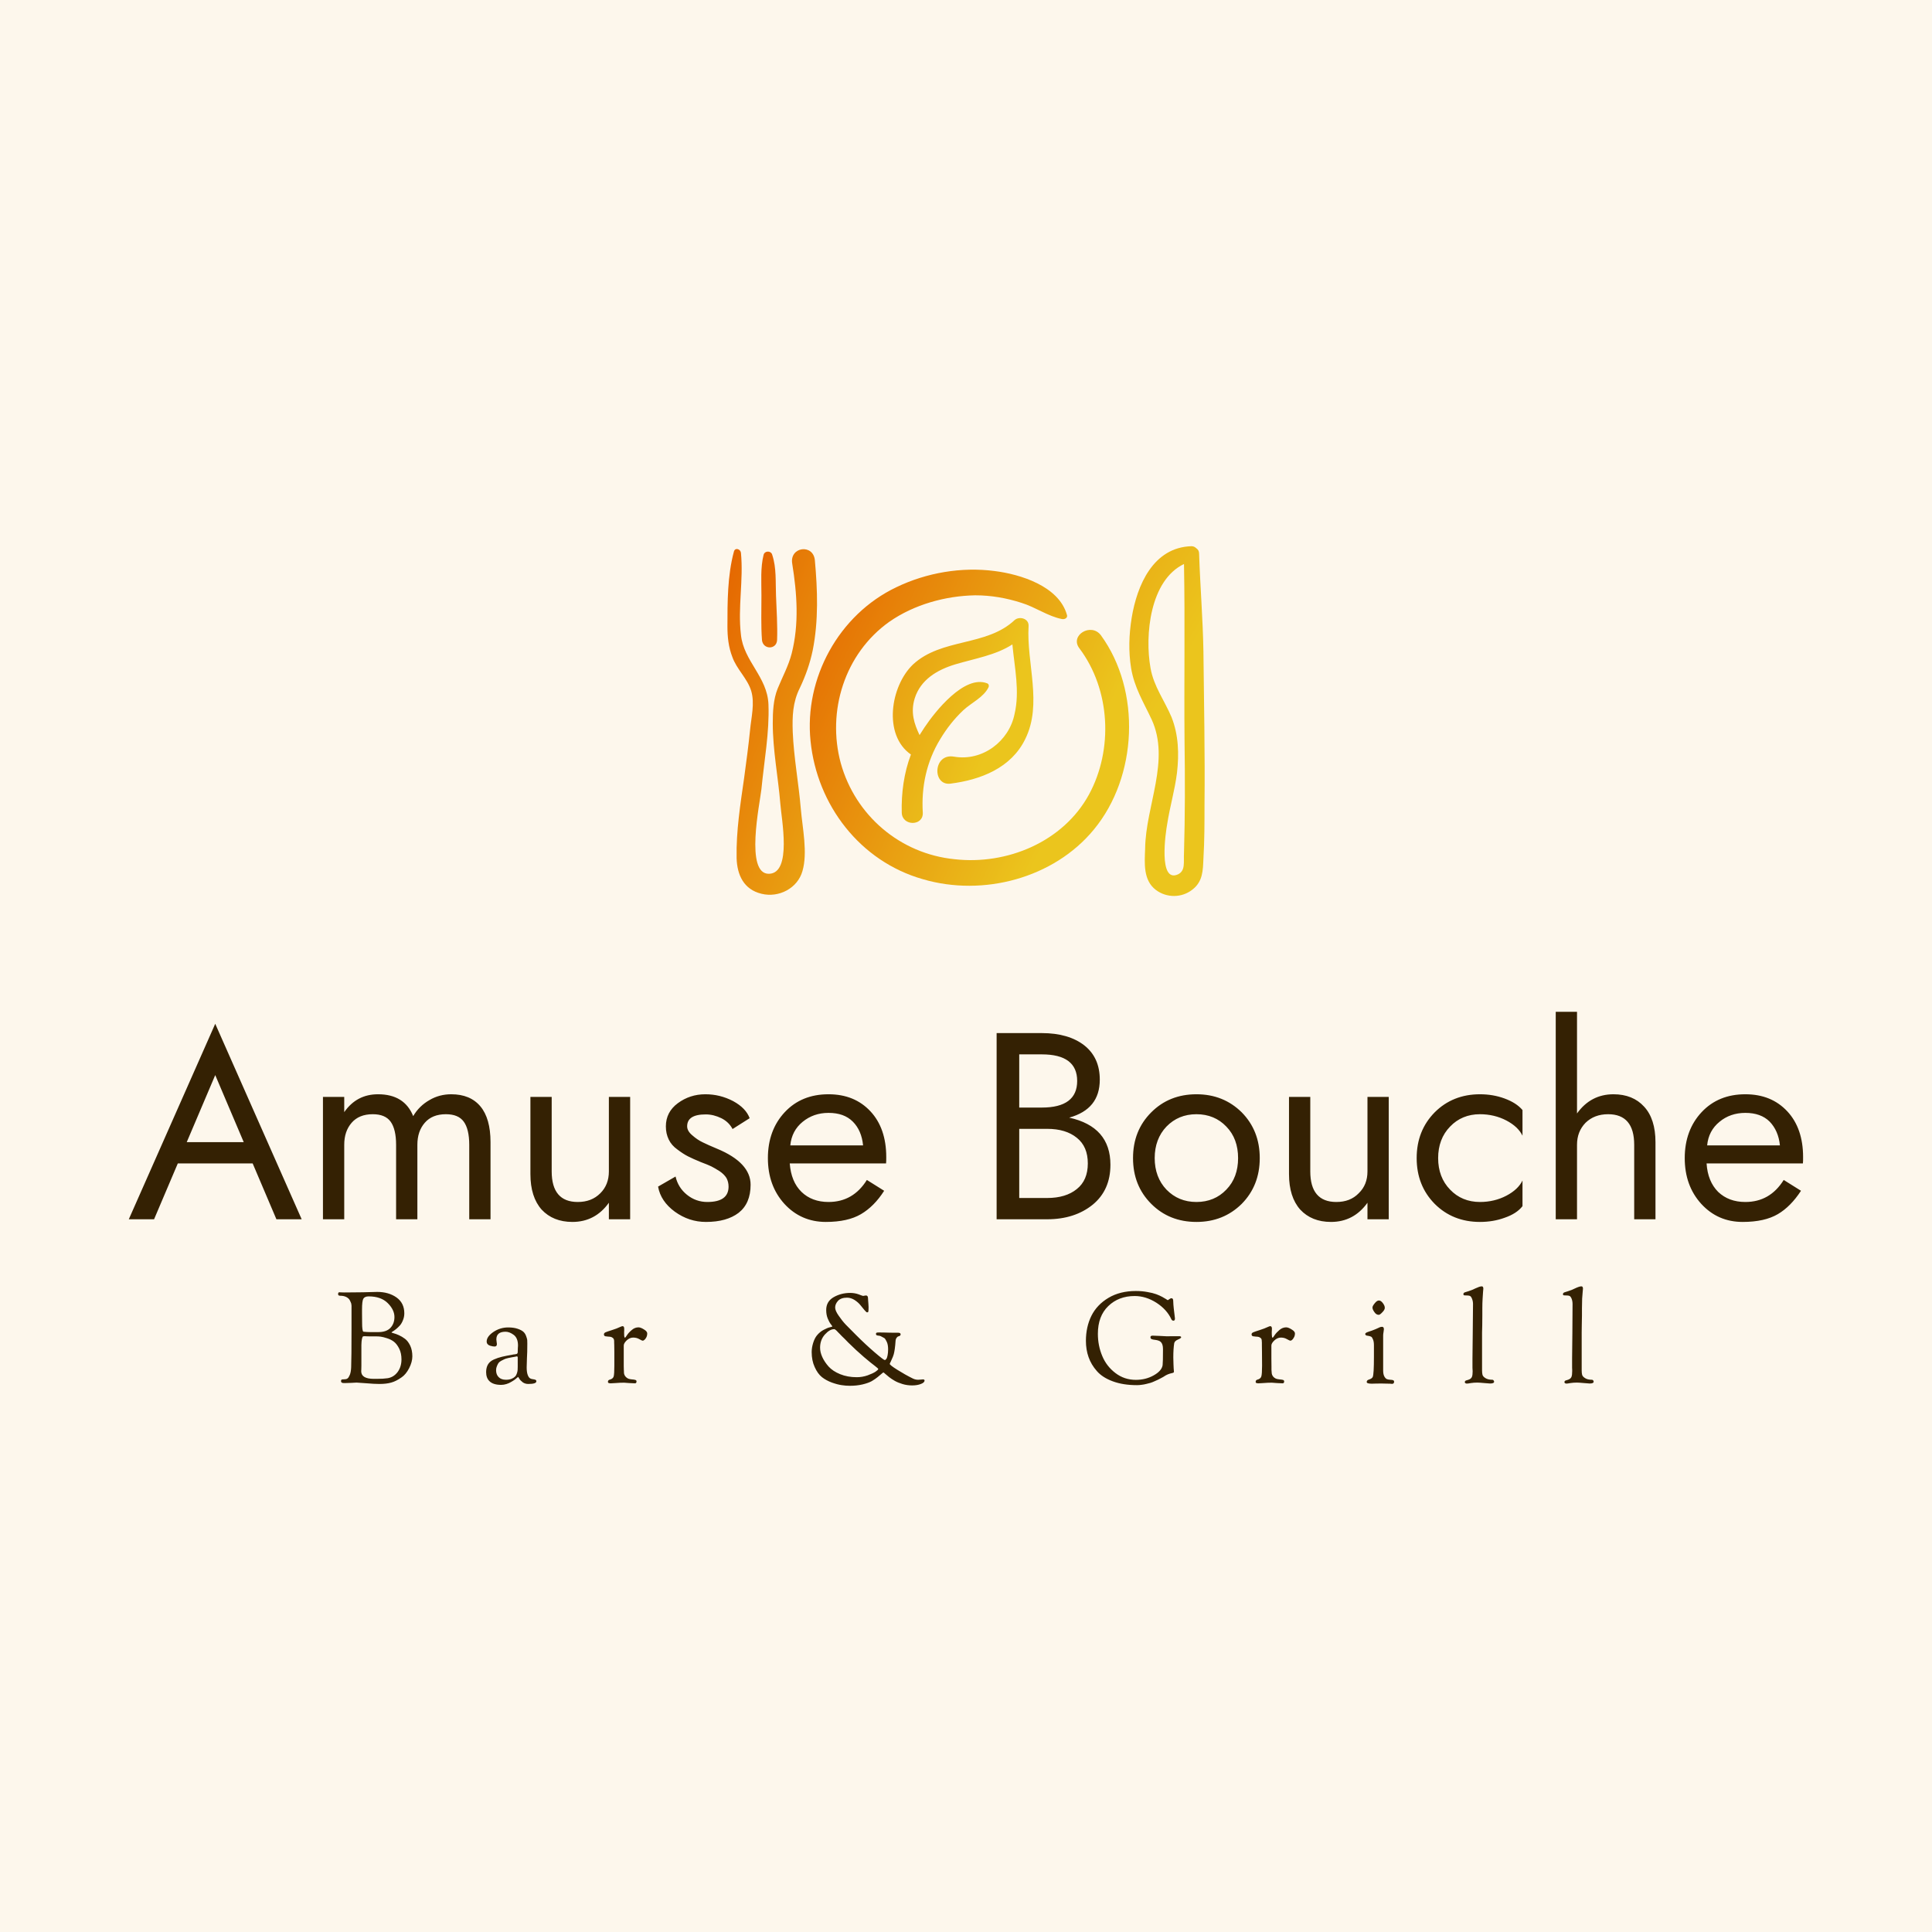 <svg data-v-fde0c5aa="" xmlns="http://www.w3.org/2000/svg" viewBox="0 0 300 300" class="iconAboveSlogan"><!----><defs data-v-fde0c5aa=""><!----></defs><rect data-v-fde0c5aa="" fill="#FDF7EC" x="0" y="0" width="300px" height="300px" class="logo-background-square"></rect><defs data-v-fde0c5aa=""><!----></defs><g data-v-fde0c5aa="" id="323b7e0b-9496-4ce5-8676-eca3964bf750" fill="#342103" transform="matrix(2.95,0,0,2.95,19.793,152.158)"><path d="M4.62 2.31L0.07 12.60L1.40 12.60L2.65 9.66L6.59 9.66L7.84 12.60L9.17 12.60ZM4.62 5.01L6.12 8.54L3.12 8.54ZM11.41 8.68C11.41 8.20 11.54 7.82 11.80 7.52C12.06 7.22 12.43 7.07 12.91 7.07C13.35 7.07 13.66 7.20 13.85 7.46C14.04 7.72 14.14 8.13 14.14 8.68L14.14 12.60L15.26 12.60L15.26 8.68C15.26 8.20 15.39 7.82 15.65 7.52C15.91 7.22 16.28 7.07 16.76 7.07C17.20 7.07 17.51 7.20 17.70 7.46C17.89 7.72 17.99 8.13 17.99 8.68L17.99 12.60L19.11 12.60L19.11 8.54C19.11 7.71 18.93 7.08 18.58 6.66C18.22 6.23 17.71 6.02 17.04 6.02C16.63 6.02 16.24 6.12 15.89 6.33C15.54 6.53 15.25 6.81 15.04 7.17C14.73 6.40 14.11 6.02 13.19 6.02C12.44 6.02 11.85 6.33 11.41 6.96L11.41 6.16L10.29 6.16L10.29 12.60L11.41 12.60ZM25.34 10.08C25.34 10.55 25.19 10.93 24.89 11.23C24.58 11.54 24.19 11.69 23.70 11.69C22.79 11.69 22.33 11.15 22.33 10.08L22.33 6.16L21.21 6.16L21.21 10.22C21.21 11.03 21.41 11.65 21.80 12.09C22.20 12.52 22.74 12.74 23.42 12.74C24.22 12.74 24.86 12.40 25.34 11.73L25.34 12.60L26.46 12.60L26.46 6.16L25.34 6.16ZM28.85 10.35L27.93 10.88C28.02 11.40 28.32 11.84 28.81 12.20C29.31 12.56 29.85 12.74 30.45 12.74C31.18 12.74 31.75 12.58 32.17 12.26C32.59 11.93 32.80 11.44 32.80 10.78C32.80 10.01 32.21 9.37 31.02 8.88C30.71 8.75 30.46 8.64 30.28 8.55C30.09 8.46 29.91 8.34 29.73 8.18C29.55 8.03 29.46 7.87 29.46 7.71C29.46 7.29 29.78 7.08 30.44 7.08C30.72 7.08 30.99 7.15 31.26 7.28C31.52 7.41 31.72 7.60 31.85 7.85L32.75 7.28C32.62 6.93 32.34 6.63 31.88 6.38C31.42 6.14 30.94 6.02 30.42 6.02C29.87 6.02 29.39 6.18 28.97 6.49C28.55 6.80 28.34 7.21 28.34 7.71C28.34 7.97 28.39 8.19 28.49 8.40C28.59 8.61 28.74 8.78 28.95 8.93C29.15 9.08 29.33 9.20 29.51 9.29C29.69 9.38 29.91 9.48 30.18 9.59C30.43 9.68 30.61 9.76 30.74 9.82C30.86 9.88 31.01 9.97 31.17 10.07C31.33 10.18 31.45 10.30 31.53 10.43C31.60 10.56 31.64 10.71 31.64 10.88C31.64 11.42 31.27 11.69 30.52 11.69C30.12 11.69 29.76 11.56 29.45 11.31C29.14 11.06 28.94 10.74 28.85 10.35ZM38.72 8.71L34.89 8.71C34.94 8.19 35.16 7.78 35.54 7.47C35.92 7.16 36.37 7.00 36.90 7.00C37.45 7.00 37.87 7.15 38.18 7.46C38.49 7.77 38.67 8.19 38.72 8.71ZM34.86 9.66L39.93 9.66C39.94 9.59 39.94 9.47 39.94 9.32C39.94 8.32 39.66 7.51 39.11 6.92C38.55 6.32 37.82 6.02 36.90 6.02C35.96 6.02 35.19 6.33 34.60 6.96C34.01 7.59 33.71 8.40 33.71 9.38C33.71 10.35 34.00 11.15 34.58 11.79C35.16 12.42 35.89 12.74 36.76 12.74C37.54 12.74 38.15 12.60 38.61 12.33C39.07 12.06 39.48 11.65 39.83 11.10L38.92 10.53C38.44 11.30 37.77 11.69 36.90 11.69C36.32 11.69 35.84 11.51 35.48 11.16C35.11 10.80 34.91 10.30 34.86 9.66ZM45.75 2.80L45.75 12.60L48.41 12.60C49.38 12.60 50.18 12.34 50.81 11.83C51.43 11.32 51.74 10.62 51.74 9.73C51.74 8.40 51.02 7.57 49.57 7.25C50.65 6.95 51.18 6.29 51.18 5.25C51.18 4.48 50.91 3.88 50.37 3.45C49.82 3.02 49.07 2.80 48.13 2.80ZM46.94 6.72L46.94 3.92L48.13 3.92C49.37 3.92 49.99 4.39 49.99 5.32C49.99 6.25 49.37 6.72 48.13 6.72ZM46.94 7.84L48.41 7.84C49.07 7.84 49.59 8.00 49.97 8.31C50.36 8.62 50.55 9.07 50.55 9.66C50.55 10.25 50.36 10.70 49.97 11.01C49.59 11.32 49.07 11.48 48.41 11.48L46.94 11.48ZM52.93 9.38C52.93 10.35 53.25 11.15 53.89 11.79C54.52 12.42 55.31 12.74 56.27 12.74C57.22 12.74 58.01 12.42 58.65 11.79C59.28 11.15 59.60 10.35 59.60 9.38C59.60 8.41 59.28 7.61 58.65 6.97C58.01 6.34 57.22 6.02 56.27 6.02C55.31 6.02 54.52 6.34 53.89 6.97C53.25 7.61 52.93 8.41 52.93 9.38ZM54.07 9.38C54.07 8.71 54.28 8.15 54.69 7.72C55.11 7.29 55.63 7.07 56.27 7.07C56.90 7.07 57.43 7.29 57.84 7.72C58.26 8.15 58.46 8.71 58.46 9.38C58.46 10.05 58.26 10.61 57.84 11.04C57.43 11.47 56.90 11.69 56.27 11.69C55.63 11.69 55.11 11.47 54.69 11.04C54.28 10.61 54.07 10.05 54.07 9.38ZM65.27 10.08C65.27 10.55 65.12 10.93 64.81 11.23C64.51 11.54 64.12 11.69 63.63 11.69C62.72 11.69 62.26 11.15 62.26 10.08L62.26 6.16L61.14 6.16L61.14 10.22C61.14 11.03 61.34 11.65 61.73 12.09C62.13 12.52 62.67 12.74 63.35 12.74C64.15 12.74 64.79 12.40 65.27 11.73L65.27 12.60L66.39 12.60L66.39 6.16L65.27 6.16ZM68.99 9.38C68.99 8.71 69.20 8.15 69.62 7.72C70.03 7.29 70.56 7.07 71.19 7.07C71.69 7.07 72.16 7.18 72.58 7.40C73.00 7.62 73.28 7.89 73.43 8.20L73.43 6.85C73.21 6.59 72.89 6.39 72.48 6.24C72.07 6.09 71.64 6.02 71.19 6.02C70.24 6.02 69.44 6.34 68.81 6.97C68.18 7.61 67.86 8.41 67.86 9.38C67.86 10.35 68.18 11.15 68.81 11.79C69.44 12.42 70.24 12.74 71.19 12.74C71.65 12.74 72.08 12.67 72.49 12.52C72.90 12.38 73.22 12.18 73.43 11.91L73.43 10.56C73.28 10.87 73.00 11.14 72.58 11.36C72.16 11.58 71.69 11.69 71.19 11.69C70.56 11.69 70.03 11.47 69.62 11.04C69.20 10.61 68.99 10.05 68.99 9.38ZM76.30 8.68C76.30 8.21 76.45 7.83 76.75 7.52C77.06 7.22 77.45 7.07 77.94 7.07C78.85 7.07 79.31 7.61 79.31 8.68L79.31 12.60L80.43 12.60L80.43 8.54C80.43 7.73 80.23 7.10 79.83 6.67C79.44 6.24 78.90 6.02 78.22 6.02C77.42 6.02 76.78 6.36 76.30 7.03L76.30 1.68L75.18 1.68L75.18 12.60L76.30 12.60ZM86.98 8.71L83.15 8.71C83.20 8.19 83.42 7.78 83.80 7.47C84.17 7.16 84.63 7.00 85.16 7.00C85.70 7.00 86.13 7.15 86.44 7.46C86.74 7.77 86.93 8.19 86.98 8.71ZM83.12 9.66L88.19 9.66C88.20 9.59 88.20 9.47 88.20 9.32C88.20 8.32 87.92 7.51 87.37 6.92C86.81 6.32 86.08 6.02 85.16 6.02C84.22 6.02 83.45 6.33 82.86 6.96C82.27 7.59 81.97 8.40 81.97 9.38C81.97 10.35 82.26 11.15 82.84 11.79C83.42 12.42 84.14 12.74 85.02 12.74C85.80 12.74 86.41 12.60 86.87 12.33C87.33 12.06 87.73 11.65 88.09 11.10L87.18 10.53C86.70 11.30 86.03 11.69 85.16 11.69C84.57 11.69 84.10 11.51 83.73 11.16C83.37 10.80 83.16 10.30 83.12 9.66Z"></path></g><defs data-v-fde0c5aa=""><linearGradient data-v-fde0c5aa="" gradientTransform="rotate(25)" id="d05fcba6-e018-4cd5-a972-7f305552442f" x1="0%" y1="0%" x2="100%" y2="0%"><stop data-v-fde0c5aa="" offset="0%" stop-color="#E56500" stop-opacity="1"></stop><stop data-v-fde0c5aa="" offset="100%" stop-color="#EBC51D" stop-opacity="1"></stop></linearGradient></defs><g data-v-fde0c5aa="" id="a26c7102-b1a0-4490-ab8e-a1a7082442e0" stroke="none" fill="url(#d05fcba6-e018-4cd5-a972-7f305552442f)" transform="matrix(0.838,0,0,0.838,112.118,71.825)"><path d="M43 54.5c-3.9-.7-4.1 5.4-.7 5 5.6-.7 11.3-2.9 13.9-8.3 3.2-6.5.2-14 .6-20.9.1-1.4-1.7-1.9-2.6-1.1-5.2 4.9-13.5 3.3-18.8 8.2-4.2 4-5.6 13.1-.4 16.7-1.3 3.4-1.8 7.2-1.7 10.8.1 2.5 4 2.5 3.9 0-.3-4.8.7-9.5 3.2-13.6 1.2-2 2.6-3.8 4.3-5.4 1.5-1.4 3.8-2.4 4.7-4.3.1-.3 0-.6-.3-.7-4.2-1.6-9.6 5.2-11.6 8.2-.3.5-.6.9-.9 1.4-1-2.1-1.7-4.2-.9-6.8 1.1-3.5 4.2-5.3 7.5-6.3 3.7-1.1 7.5-1.7 10.6-3.7.4 4.3 1.4 8.7.4 12.9-1 5-5.9 8.8-11.2 7.9zM3.5 16.7c-.1-.7-1.1-1-1.3-.2C1 20.9 1 25.9 1 30.4c0 1.9.2 3.8.9 5.6.8 2.3 2.8 4 3.5 6.3s0 5-.2 7.2c-.3 3-.7 5.9-1.1 8.9-.7 4.9-1.5 9.9-1.4 14.9.1 3.1 1.3 5.8 4.6 6.6 3.2.8 6.7-1 7.6-4.2 1-3.4 0-8-.3-11.5-.4-4.8-1.3-9.5-1.5-14.3-.1-2.9 0-5.5 1.3-8.1 1.1-2.3 1.9-4.6 2.4-7 1.1-5.5.9-11.2.4-16.7-.3-3.1-4.7-2.5-4.2.6.9 5.6 1.3 11.2-.1 16.7-.6 2.3-1.7 4.3-2.6 6.5-.8 2-.9 4.3-.9 6.4 0 5 1 10 1.4 14.9.2 2.8 2.2 12.9-2.1 13-4.5.1-1.7-13-1.4-15.7.5-5.2 1.5-10.5 1.3-15.7-.2-5.1-4.6-8-5.1-12.9-.6-5.1.5-10.1 0-15.2z"></path><path d="M7.4 32.9c.2 1.8 2.7 1.8 2.8 0 .1-2.7-.1-5.6-.2-8.3-.1-2.5.1-5.1-.7-7.5-.2-.8-1.4-.8-1.6 0-.6 2.4-.4 5-.4 7.5 0 2.8-.1 5.6.1 8.3zM80.4 79.2c2 1.5 4.8 1.5 6.8-.1 1.9-1.5 1.9-3.5 2-5.7.2-3.3.2-6.7.2-10 .1-9.5-.1-18.9-.2-28.4-.1-6-.6-12-.8-18.1 0-.5-.2-.8-.5-1-.2-.2-.5-.4-.9-.4-7.1.2-10.1 7.2-11.1 13.3-.5 3.1-.6 6.2-.1 9.3.6 3.6 2.3 6.3 3.8 9.5 3.5 7.6-1.1 16-1.2 23.9-.1 2.7-.4 5.9 2 7.7zm-1-41.1c-1.1-6.1-.1-16.3 6.2-19.3.2 10.9 0 21.9.1 32.8.1 6.9.1 13.8-.1 20.7-.1 1.8.3 3.3-1.1 4-3.7 1.7-2.3-7.8-2-9.4.5-3.2 1.4-6.2 1.8-9.4.4-3.5.3-7-1-10.3-1.3-3.1-3.3-5.7-3.9-9.1z"></path><path d="M63.9 28.2c-1.5-5.3-8.6-7.5-13.4-8.1-6.1-.8-12.6.3-18.2 3C21.6 28.2 15.2 40 16.4 51.6c1.2 11.9 9.2 22.3 20.8 25.6 11.2 3.3 24.3-.2 31.7-9.2 8.1-9.8 8.8-25.7 1.3-36-1.8-2.4-5.8 0-4 2.4 5.8 7.7 6.3 18.8 1.8 27.1-4.8 8.8-15.2 13.1-24.9 12-10.1-1-18.4-8.1-21.1-17.8-2.6-9.6.7-20.3 9-26.2 4.6-3.2 10.4-4.8 15.9-4.9 3 0 5.8.5 8.6 1.4 2.6.8 4.9 2.5 7.5 3 .6.1 1.1-.3.9-.8z"></path></g><defs data-v-fde0c5aa=""><!----></defs><g data-v-fde0c5aa="" id="87684b1b-0c62-45ef-9a5d-2143a6430bfc" fill="#342103" transform="matrix(1.418,0,0,1.418,52.103,195.687)"><path d="M0.28 3.72L0.28 3.72L0.28 3.72Q0.28 3.51 0.41 3.51L0.41 3.51L0.41 3.51Q0.45 3.51 0.59 3.52L0.59 3.52L0.59 3.52Q0.73 3.53 0.97 3.53L0.97 3.53L0.97 3.53Q1.25 3.53 2.08 3.52L2.08 3.52L2.08 3.52Q2.91 3.51 3.01 3.51L3.01 3.51L3.01 3.51Q3.33 3.51 3.82 3.49L3.82 3.49L3.82 3.49Q4.31 3.47 4.55 3.47L4.55 3.47L4.55 3.47Q5.82 3.47 6.68 4.08L6.68 4.08L6.68 4.08Q7.53 4.69 7.53 5.81L7.53 5.81L7.53 5.81Q7.53 6.22 7.38 6.57L7.38 6.57L7.38 6.57Q7.24 6.93 7.04 7.15L7.04 7.15L7.04 7.15Q6.83 7.38 6.63 7.54L6.63 7.54L6.63 7.54Q6.43 7.70 6.28 7.79L6.28 7.79L6.28 7.79Q6.13 7.88 6.13 7.90L6.13 7.90L6.13 7.90Q6.13 7.94 6.37 8.00L6.37 8.00L6.37 8.00Q6.61 8.06 6.94 8.21L6.94 8.21L6.94 8.21Q7.28 8.36 7.61 8.61L7.61 8.61L7.61 8.61Q7.94 8.86 8.18 9.36L8.18 9.36L8.18 9.36Q8.41 9.86 8.41 10.53L8.41 10.53L8.41 10.53Q8.41 11.13 8.06 11.82L8.06 11.82L8.06 11.82Q7.71 12.50 7.24 12.82L7.24 12.82L7.24 12.82Q6.62 13.26 6.09 13.40L6.09 13.40L6.09 13.40Q5.56 13.55 4.80 13.55L4.80 13.55L4.80 13.55Q4.24 13.55 3.32 13.47L3.32 13.47L3.32 13.47Q2.39 13.40 2.30 13.40L2.30 13.40L2.30 13.40Q2.14 13.40 1.74 13.43L1.74 13.43L1.74 13.43Q1.34 13.45 1.09 13.45L1.09 13.45L0.90 13.45L0.90 13.45Q0.60 13.45 0.60 13.24L0.60 13.24L0.60 13.24Q0.60 13.05 0.76 13.05L0.76 13.05L0.76 13.05Q0.84 13.05 0.94 13.04L0.94 13.04L0.94 13.04Q1.04 13.03 1.08 13.03L1.08 13.03L1.08 13.03Q1.20 13.03 1.32 12.94L1.32 12.94L1.32 12.94Q1.44 12.85 1.57 12.54L1.57 12.54L1.57 12.54Q1.69 12.22 1.71 11.73L1.71 11.73L1.71 11.73Q1.75 10.82 1.75 7.36L1.75 7.36L1.75 4.98L1.75 4.98Q1.75 4.89 1.72 4.75L1.72 4.75L1.72 4.75Q1.68 4.62 1.57 4.40L1.57 4.40L1.57 4.40Q1.47 4.19 1.20 4.04L1.20 4.04L1.20 4.04Q0.92 3.89 0.52 3.89L0.52 3.89L0.52 3.89Q0.28 3.89 0.28 3.72ZM2.81 12.15L2.81 12.15L2.81 12.15Q2.81 12.99 4.19 12.99L4.19 12.99L4.51 12.99L4.51 12.99Q5.26 12.99 5.71 12.92L5.71 12.92L5.71 12.92Q6.37 12.81 6.80 12.24L6.80 12.24L6.80 12.24Q7.22 11.66 7.22 10.86L7.22 10.86L7.22 10.86Q7.22 10.18 6.97 9.68L6.97 9.68L6.97 9.68Q6.72 9.18 6.40 8.93L6.40 8.93L6.40 8.93Q6.08 8.68 5.63 8.54L5.63 8.54L5.63 8.54Q5.19 8.40 4.95 8.37L4.95 8.37L4.95 8.37Q4.70 8.34 4.48 8.34L4.48 8.34L4.48 8.34Q4.03 8.34 3.75 8.34L3.75 8.34L3.75 8.34Q3.46 8.33 3.38 8.33L3.38 8.33L3.38 8.33Q3.30 8.33 3.25 8.32L3.25 8.32L3.25 8.32Q3.21 8.32 3.18 8.32L3.18 8.32L3.18 8.32Q3.05 8.32 3.00 8.35L3.00 8.35L3.00 8.35Q2.94 8.39 2.89 8.62L2.89 8.62L2.89 8.62Q2.84 8.85 2.83 9.28L2.83 9.28L2.83 9.28Q2.83 9.72 2.83 10.58L2.83 10.58L2.83 10.70L2.83 10.70Q2.83 11.21 2.83 11.54L2.83 11.54L2.83 11.54Q2.83 11.86 2.82 11.99L2.82 11.99L2.82 11.99Q2.81 12.12 2.81 12.15ZM2.90 5.40L2.90 5.81L2.90 5.81Q2.90 6.51 2.91 6.90L2.91 6.90L2.91 6.90Q2.91 7.29 2.94 7.50L2.94 7.50L2.94 7.50Q2.97 7.71 3.00 7.77L3.00 7.77L3.00 7.77Q3.02 7.83 3.08 7.83L3.08 7.83L3.08 7.83Q3.47 7.87 3.79 7.87L3.79 7.87L4.69 7.87L4.69 7.87Q5.57 7.87 6.01 7.41L6.01 7.41L6.01 7.41Q6.45 6.94 6.45 6.22L6.45 6.22L6.45 6.22Q6.45 5.43 5.72 4.70L5.72 4.70L5.72 4.70Q4.98 3.96 3.63 3.96L3.63 3.96L3.63 3.96Q3.19 3.96 3.04 4.22L3.04 4.22L3.04 4.22Q2.90 4.48 2.90 5.40L2.90 5.40ZM16.49 12.25L16.49 12.25L16.49 12.25Q16.49 11.75 16.70 11.40L16.70 11.40L16.70 11.40Q16.91 11.06 17.34 10.87L17.34 10.87L17.34 10.87Q17.77 10.68 18.23 10.57L18.23 10.57L18.23 10.57Q18.69 10.46 19.35 10.35L19.35 10.35L19.35 10.35Q19.43 10.33 19.47 10.32L19.47 10.32L19.47 10.32Q19.52 10.32 19.59 10.31L19.59 10.31L19.59 10.31Q19.66 10.30 19.71 10.29L19.71 10.29L19.71 10.29Q19.81 10.28 19.84 10.26L19.84 10.26L19.84 10.26Q19.88 10.25 19.91 10.20L19.91 10.20L19.91 10.20Q19.95 10.15 19.95 10.07L19.95 10.07L19.95 10.07Q19.95 9.93 19.96 9.68L19.96 9.68L19.96 9.68Q19.98 9.44 19.98 9.34L19.98 9.34L19.98 9.34Q19.98 8.54 19.52 8.18L19.52 8.18L19.52 8.18Q19.05 7.83 18.62 7.83L18.62 7.83L18.62 7.83Q17.61 7.83 17.61 8.67L17.61 8.67L17.61 8.67Q17.61 8.78 17.64 8.95L17.64 8.95L17.64 8.95Q17.67 9.11 17.67 9.17L17.67 9.17L17.67 9.17Q17.67 9.45 17.42 9.45L17.42 9.45L17.42 9.45Q17.33 9.45 17.21 9.43L17.21 9.43L17.21 9.43Q17.08 9.41 16.92 9.36L16.92 9.36L16.92 9.36Q16.76 9.31 16.65 9.19L16.65 9.19L16.65 9.19Q16.55 9.07 16.55 8.90L16.55 8.90L16.55 8.90Q16.55 8.36 17.28 7.86L17.28 7.86L17.28 7.86Q18.02 7.36 18.90 7.36L18.90 7.36L18.90 7.36Q19.50 7.36 19.92 7.50L19.92 7.50L19.92 7.50Q20.34 7.64 20.55 7.82L20.55 7.82L20.55 7.82Q20.75 7.99 20.86 8.28L20.86 8.28L20.86 8.28Q20.97 8.57 20.99 8.73L20.99 8.73L20.99 8.73Q21 8.89 21 9.13L21 9.13L21 9.13Q21 10.14 20.96 10.72L20.96 10.72L20.96 10.72Q20.93 11.30 20.93 11.73L20.93 11.73L20.93 11.73Q20.93 12.25 21.04 12.55L21.04 12.55L21.04 12.55Q21.15 12.85 21.31 12.94L21.31 12.94L21.31 12.94Q21.46 13.02 21.62 13.03L21.62 13.03L21.62 13.03Q21.77 13.05 21.88 13.09L21.88 13.09L21.88 13.09Q21.99 13.13 21.99 13.26L21.99 13.26L21.99 13.26Q21.99 13.55 21.11 13.55L21.11 13.55L21.11 13.55Q20.75 13.55 20.49 13.36L20.49 13.36L20.49 13.36Q20.23 13.16 20.12 12.97L20.12 12.97L20.12 12.97Q20.01 12.78 19.99 12.78L19.99 12.78L19.99 12.78Q19.98 12.78 19.88 12.87L19.88 12.87L19.88 12.87Q19.78 12.96 19.61 13.09L19.61 13.09L19.61 13.09Q19.43 13.22 19.21 13.34L19.21 13.34L19.21 13.34Q19.00 13.47 18.71 13.56L18.71 13.56L18.71 13.56Q18.42 13.65 18.14 13.65L18.14 13.65L18.14 13.65Q17.25 13.65 16.84 13.23L16.84 13.23L16.84 13.23Q16.49 12.88 16.49 12.25ZM17.58 12.04L17.58 12.04L17.58 12.04Q17.58 12.52 17.86 12.80L17.86 12.80L17.86 12.80Q18.14 13.09 18.66 13.09L18.66 13.09L18.66 13.09Q19.03 13.09 19.29 12.98L19.29 12.98L19.29 12.98Q19.54 12.87 19.67 12.73L19.67 12.73L19.67 12.73Q19.80 12.59 19.87 12.36L19.87 12.36L19.87 12.36Q19.94 12.12 19.94 12.00L19.94 12.00L19.94 12.00Q19.95 11.87 19.95 11.66L19.95 11.66L19.95 10.65L19.95 10.65Q19.95 10.53 19.85 10.53L19.85 10.53L19.85 10.53Q19.82 10.53 19.78 10.54L19.78 10.54L19.78 10.54Q19.74 10.56 19.71 10.56L19.71 10.56L19.71 10.56Q19.39 10.61 19.31 10.63L19.31 10.63L19.31 10.63Q19.22 10.64 18.91 10.71L18.91 10.71L18.91 10.71Q18.61 10.78 18.49 10.84L18.49 10.84L18.49 10.84Q18.37 10.89 18.15 11.01L18.15 11.01L18.15 11.01Q17.93 11.13 17.84 11.26L17.84 11.26L17.84 11.26Q17.75 11.40 17.67 11.60L17.67 11.60L17.67 11.60Q17.58 11.80 17.58 12.04ZM29.39 8.12L29.39 8.12L29.39 8.12Q29.39 7.97 29.57 7.89L29.57 7.89L29.57 7.89Q29.76 7.81 30.27 7.65L30.27 7.65L30.27 7.65Q30.79 7.49 31.23 7.28L31.23 7.28L31.23 7.28Q31.37 7.22 31.43 7.22L31.43 7.22L31.43 7.22Q31.61 7.22 31.61 7.50L31.61 7.50L31.61 7.50Q31.61 7.56 31.61 7.69L31.61 7.69L31.61 7.69Q31.60 7.81 31.60 7.88L31.60 7.88L31.60 7.88Q31.60 8.18 31.61 8.30L31.61 8.30L31.61 8.30Q31.63 8.43 31.65 8.46L31.65 8.46L31.65 8.46Q31.67 8.48 31.71 8.48L31.71 8.48L31.71 8.48Q31.74 8.48 31.92 8.20L31.92 8.20L31.92 8.20Q32.10 7.92 32.44 7.64L32.44 7.64L32.44 7.64Q32.77 7.35 33.18 7.35L33.18 7.35L33.18 7.35Q33.43 7.35 33.84 7.62L33.84 7.62L33.84 7.62Q34.13 7.81 34.13 8.02L34.13 8.02L34.13 8.02Q34.13 8.27 34.02 8.47L34.02 8.47L34.02 8.47Q33.91 8.67 33.80 8.74L33.80 8.74L33.80 8.74Q33.70 8.81 33.66 8.81L33.66 8.81L33.66 8.81Q33.54 8.81 33.26 8.64L33.26 8.64L33.26 8.64Q32.97 8.47 32.59 8.47L32.59 8.47L32.59 8.47Q32.21 8.47 31.88 8.78L31.88 8.78L31.88 8.78Q31.56 9.09 31.56 9.34L31.56 9.34L31.56 10.79L31.56 10.79Q31.56 11.30 31.56 11.61L31.56 11.61L31.56 11.61Q31.57 11.93 31.57 12.00L31.57 12.00L31.57 12.00Q31.57 12.08 31.58 12.14L31.58 12.14L31.58 12.14Q31.58 12.19 31.58 12.26L31.58 12.26L31.58 12.26Q31.58 12.56 31.78 12.77L31.78 12.77L31.78 12.77Q31.98 12.98 32.24 13.02L32.24 13.02L32.24 13.02Q32.33 13.03 32.45 13.05L32.45 13.05L32.45 13.05Q32.58 13.06 32.65 13.07L32.65 13.07L32.65 13.07Q32.72 13.08 32.80 13.10L32.80 13.10L32.80 13.10Q32.89 13.12 32.92 13.16L32.92 13.16L32.92 13.16Q32.96 13.20 32.96 13.26L32.96 13.26L32.96 13.26Q32.96 13.48 32.79 13.48L32.79 13.48L32.79 13.48Q32.55 13.48 32.14 13.45L32.14 13.45L32.14 13.45Q31.74 13.41 31.60 13.41L31.60 13.41L31.60 13.41Q31.15 13.41 30.67 13.45L30.67 13.45L30.67 13.45Q30.20 13.48 30.14 13.48L30.14 13.48L30.14 13.48Q30.00 13.48 29.93 13.45L29.93 13.45L29.93 13.45Q29.86 13.43 29.85 13.40L29.85 13.40L29.85 13.40Q29.83 13.37 29.83 13.31L29.83 13.31L29.83 13.31Q29.83 13.13 30.02 13.08L30.02 13.08L30.02 13.08Q30.38 12.99 30.46 12.72L30.46 12.72L30.46 12.72Q30.53 12.45 30.53 11.55L30.53 11.55L30.53 11.55Q30.53 10.64 30.53 10.05L30.53 10.05L30.53 10.05Q30.52 9.46 30.52 9.30L30.52 9.30L30.52 9.30Q30.52 9.14 30.51 9.04L30.51 9.04L30.51 9.04Q30.51 8.95 30.51 8.88L30.51 8.88L30.51 8.88Q30.51 8.72 30.46 8.62L30.46 8.62L30.46 8.62Q30.42 8.53 30.26 8.44L30.26 8.44L30.26 8.44Q30.10 8.36 29.81 8.36L29.81 8.36L29.81 8.36Q29.79 8.36 29.74 8.35L29.74 8.35L29.74 8.35Q29.68 8.34 29.65 8.34L29.65 8.34L29.65 8.34Q29.39 8.34 29.39 8.12ZM52.14 10.05L52.14 10.05L52.14 10.05Q52.14 9.58 52.30 9.06L52.30 9.06L52.30 9.06Q52.46 8.55 52.70 8.25L52.70 8.25L52.70 8.25Q53.03 7.84 53.46 7.62L53.46 7.62L53.46 7.62Q53.89 7.39 54.15 7.34L54.15 7.34L54.15 7.34Q54.40 7.28 54.40 7.25L54.40 7.25L54.40 7.25Q54.40 7.21 54.24 7.01L54.24 7.01L54.24 7.01Q54.07 6.80 53.90 6.39L53.90 6.39L53.90 6.39Q53.73 5.98 53.73 5.45L53.73 5.45L53.73 5.45Q53.73 4.52 54.54 4.05L54.54 4.05L54.54 4.05Q55.36 3.58 56.36 3.58L56.36 3.58L56.36 3.58Q56.85 3.58 57.29 3.74L57.29 3.74L57.29 3.74Q57.72 3.91 57.78 3.91L57.78 3.91L57.78 3.91Q57.83 3.91 57.93 3.88L57.93 3.88L57.93 3.88Q58.02 3.86 58.09 3.86L58.09 3.86L58.09 3.86Q58.31 3.86 58.31 4.19L58.31 4.19L58.31 4.19Q58.31 4.20 58.32 4.38L58.32 4.38L58.32 4.38Q58.34 4.55 58.35 4.77L58.35 4.77L58.35 4.77Q58.37 5.00 58.37 5.14L58.37 5.14L58.37 5.14Q58.37 5.54 58.34 5.63L58.34 5.63L58.34 5.63Q58.32 5.71 58.21 5.71L58.21 5.71L58.21 5.71Q58.13 5.71 57.92 5.46L57.92 5.46L57.92 5.46Q57.71 5.21 57.47 4.91L57.47 4.91L57.47 4.91Q57.23 4.61 56.83 4.35L56.83 4.35L56.83 4.35Q56.43 4.10 56.01 4.10L56.01 4.10L56.01 4.10Q55.36 4.10 55.03 4.44L55.03 4.44L55.03 4.44Q54.71 4.79 54.71 5.18L54.71 5.18L54.71 5.18Q54.71 5.53 55.10 6.08L55.10 6.08L55.10 6.08Q55.48 6.64 55.88 7.06L55.88 7.06L55.88 7.06Q56.28 7.48 57.01 8.20L57.01 8.20L57.01 8.20Q58.06 9.25 59.04 10.09L59.04 10.09L59.04 10.09Q60.02 10.93 60.14 10.93L60.14 10.93L60.14 10.93Q60.23 10.93 60.31 10.81L60.31 10.81L60.31 10.81Q60.40 10.70 60.45 10.42L60.45 10.42L60.45 10.42Q60.51 10.14 60.51 9.76L60.51 9.76L60.51 9.76Q60.51 9.24 60.36 8.93L60.36 8.93L60.36 8.93Q60.21 8.61 60.10 8.53L60.10 8.53L60.10 8.53Q59.99 8.46 59.71 8.32L59.71 8.32L59.71 8.32Q59.61 8.27 59.47 8.26L59.47 8.26L59.47 8.26Q59.32 8.25 59.25 8.21L59.25 8.21L59.25 8.21Q59.18 8.18 59.18 8.06L59.18 8.06L59.18 8.06Q59.18 7.97 59.24 7.94L59.24 7.94L59.24 7.94Q59.30 7.91 59.53 7.91L59.53 7.91L59.53 7.91Q59.82 7.91 60.18 7.92L60.18 7.92L60.18 7.92Q60.54 7.94 61.61 7.94L61.61 7.94L61.61 7.94Q61.88 7.94 61.88 8.12L61.88 8.12L61.88 8.12Q61.88 8.22 61.80 8.27L61.80 8.27L61.80 8.27Q61.73 8.32 61.62 8.34L61.62 8.34L61.62 8.34Q61.52 8.37 61.43 8.51L61.43 8.51L61.43 8.51Q61.33 8.65 61.32 8.90L61.32 8.90L61.32 8.90Q61.31 9.07 61.29 9.28L61.29 9.28L61.29 9.28Q61.26 9.49 61.24 9.71L61.24 9.71L61.24 9.71Q61.21 9.93 61.19 10.01L61.19 10.01L61.19 10.01Q61.15 10.28 61.03 10.58L61.03 10.58L61.03 10.58Q60.90 10.89 60.80 11.10L60.80 11.10L60.80 11.10Q60.69 11.31 60.69 11.35L60.69 11.35L60.69 11.35Q60.69 11.48 61.52 12.00L61.52 12.00L61.52 12.00Q62.36 12.53 63.21 12.95L63.21 12.95L63.21 12.95Q63.49 13.09 63.81 13.09L63.81 13.09L63.81 13.09Q63.91 13.09 64.08 13.07L64.08 13.07L64.08 13.07Q64.25 13.05 64.32 13.05L64.32 13.05L64.32 13.05Q64.50 13.05 64.50 13.17L64.50 13.17L64.50 13.17Q64.50 13.40 64.10 13.55L64.10 13.55L64.10 13.55Q63.70 13.71 63.14 13.71L63.14 13.71L63.14 13.71Q62.59 13.71 62.09 13.56L62.09 13.56L62.09 13.56Q61.59 13.41 61.24 13.21L61.24 13.21L61.24 13.21Q60.89 13.01 60.62 12.80L60.62 12.80L60.62 12.80Q60.35 12.59 60.19 12.44L60.19 12.44L60.19 12.44Q60.03 12.29 60.00 12.29L60.00 12.29L60.00 12.29Q59.95 12.29 59.79 12.44L59.79 12.44L59.79 12.44Q59.63 12.59 59.36 12.80L59.36 12.80L59.36 12.80Q59.09 13.02 58.72 13.24L58.72 13.24L58.72 13.24Q58.34 13.45 57.71 13.60L57.71 13.60L57.71 13.60Q57.08 13.75 56.32 13.75L56.32 13.75L56.32 13.75Q55.87 13.75 55.43 13.68L55.43 13.68L55.43 13.68Q54.98 13.62 54.36 13.40L54.36 13.40L54.36 13.40Q53.73 13.17 53.26 12.80L53.26 12.80L53.26 12.80Q52.79 12.42 52.47 11.70L52.47 11.70L52.47 11.70Q52.14 10.99 52.14 10.05ZM53.06 9.58L53.06 9.58L53.06 9.58Q53.06 10.07 53.30 10.60L53.30 10.60L53.30 10.60Q53.54 11.13 53.99 11.64L53.99 11.64L53.99 11.64Q54.45 12.15 55.26 12.48L55.26 12.48L55.26 12.48Q56.07 12.81 57.08 12.81L57.08 12.81L57.08 12.81Q57.68 12.81 58.26 12.61L58.26 12.61L58.26 12.61Q58.84 12.40 59.14 12.20L59.14 12.20L59.14 12.20Q59.43 12.00 59.43 11.91L59.43 11.91L59.43 11.91Q59.43 11.86 59.07 11.58L59.07 11.58L59.07 11.58Q58.70 11.31 57.86 10.60L57.86 10.60L57.86 10.60Q57.02 9.88 56.15 9.02L56.15 9.02L56.15 9.02Q55.96 8.82 55.77 8.63L55.77 8.63L55.77 8.63Q55.58 8.44 55.45 8.32L55.45 8.32L55.45 8.32Q55.33 8.19 55.21 8.07L55.21 8.07L55.21 8.07Q55.09 7.95 55.02 7.88L55.02 7.88L55.02 7.88Q54.95 7.81 54.89 7.74L54.89 7.74L54.89 7.74Q54.82 7.67 54.78 7.64L54.78 7.64L54.78 7.64Q54.74 7.62 54.71 7.59L54.71 7.59L54.71 7.59Q54.67 7.56 54.64 7.55L54.64 7.55L54.64 7.55Q54.61 7.55 54.59 7.55L54.59 7.55L54.59 7.55Q54.12 7.55 53.59 8.13L53.59 8.13L53.59 8.13Q53.06 8.72 53.06 9.58ZM82.17 8.83L82.17 8.83L82.17 8.83Q82.17 7.31 82.77 6.09L82.77 6.09L82.77 6.09Q83.38 4.87 84.64 4.12L84.64 4.12L84.64 4.12Q85.90 3.37 87.64 3.37L87.64 3.37L87.64 3.37Q88.31 3.37 88.90 3.48L88.90 3.48L88.90 3.48Q89.49 3.58 89.87 3.72L89.87 3.72L89.87 3.72Q90.24 3.86 90.52 4.01L90.52 4.01L90.52 4.01Q90.80 4.16 90.95 4.26L90.95 4.26L90.95 4.26Q91.10 4.37 91.13 4.37L91.13 4.37L91.13 4.37Q91.17 4.37 91.31 4.26L91.31 4.26L91.31 4.26Q91.46 4.16 91.52 4.16L91.52 4.16L91.52 4.16Q91.73 4.16 91.73 4.44L91.73 4.44L91.73 4.44Q91.74 4.84 91.79 5.29L91.79 5.29L91.79 5.29Q91.84 5.74 91.88 6.03L91.88 6.03L91.88 6.03Q91.92 6.33 91.92 6.38L91.92 6.38L91.92 6.38Q91.92 6.62 91.76 6.62L91.76 6.62L91.76 6.62Q91.59 6.62 91.52 6.45L91.52 6.45L91.52 6.45Q91.03 5.39 89.88 4.65L89.88 4.65L89.88 4.65Q88.73 3.92 87.51 3.92L87.51 3.92L87.51 3.92Q85.76 3.92 84.62 5.02L84.62 5.02L84.62 5.02Q83.48 6.12 83.48 8.06L83.48 8.06L83.48 8.06Q83.48 9.35 83.96 10.49L83.96 10.49L83.96 10.49Q84.43 11.62 85.41 12.36L85.41 12.36L85.41 12.36Q86.38 13.10 87.64 13.10L87.64 13.10L87.64 13.10Q88.72 13.10 89.59 12.61L89.59 12.61L89.59 12.61Q90.47 12.12 90.57 11.49L90.57 11.49L90.57 11.49Q90.61 11.16 90.61 9.73L90.61 9.73L90.61 9.73Q90.61 9.18 90.37 8.95L90.37 8.95L90.37 8.95Q90.20 8.78 89.75 8.72L89.75 8.72L89.75 8.72Q89.33 8.68 89.26 8.55L89.26 8.55L89.26 8.55Q89.24 8.50 89.24 8.41L89.24 8.41L89.24 8.41Q89.24 8.26 89.49 8.26L89.49 8.26L89.49 8.26Q89.67 8.26 90.27 8.29L90.27 8.29L90.27 8.29Q90.87 8.33 91.04 8.33L91.04 8.33L91.04 8.33Q91.32 8.33 91.64 8.32L91.64 8.32L91.64 8.32Q91.97 8.32 92.16 8.32L92.16 8.32L92.37 8.32L92.37 8.32Q92.60 8.32 92.60 8.44L92.60 8.44L92.60 8.44Q92.60 8.54 92.24 8.69L92.24 8.69L92.24 8.69Q91.88 8.85 91.84 9.09L91.84 9.09L91.84 9.09Q91.74 9.69 91.74 10.65L91.74 10.65L91.74 10.65Q91.74 11.07 91.76 11.40L91.76 11.40L91.76 11.40Q91.77 11.72 91.78 11.85L91.78 11.85L91.78 11.85Q91.78 11.98 91.80 12.08L91.80 12.08L91.80 12.08Q91.81 12.18 91.81 12.22L91.81 12.22L91.81 12.22Q91.81 12.29 91.71 12.33L91.71 12.33L91.71 12.33Q91.60 12.36 91.36 12.42L91.36 12.42L91.36 12.42Q91.13 12.49 90.93 12.60L90.93 12.60L90.83 12.66L90.83 12.66Q90.73 12.73 90.64 12.78L90.64 12.78L90.64 12.78Q90.54 12.84 90.38 12.92L90.38 12.92L90.38 12.92Q90.22 13.01 90.05 13.09L90.05 13.09L90.05 13.09Q89.88 13.17 89.67 13.26L89.67 13.26L89.67 13.26Q89.46 13.36 89.24 13.43L89.24 13.43L89.24 13.43Q89.01 13.50 88.77 13.55L88.77 13.55L88.77 13.55Q88.54 13.61 88.28 13.64L88.28 13.64L88.28 13.64Q88.02 13.68 87.77 13.68L87.77 13.68L87.77 13.68Q86.24 13.68 85.11 13.26L85.11 13.26L85.11 13.26Q83.99 12.85 83.37 12.14L83.37 12.14L83.37 12.14Q82.75 11.44 82.46 10.61L82.46 10.61L82.46 10.61Q82.17 9.79 82.17 8.83ZM100.31 8.12L100.31 8.12L100.31 8.12Q100.31 7.97 100.50 7.89L100.50 7.89L100.50 7.89Q100.69 7.81 101.20 7.65L101.20 7.65L101.20 7.65Q101.71 7.49 102.16 7.28L102.16 7.28L102.16 7.28Q102.30 7.22 102.35 7.22L102.35 7.22L102.35 7.22Q102.54 7.22 102.54 7.50L102.54 7.50L102.54 7.50Q102.54 7.56 102.53 7.69L102.53 7.69L102.53 7.69Q102.52 7.81 102.52 7.88L102.52 7.88L102.52 7.88Q102.52 8.18 102.54 8.30L102.54 8.30L102.54 8.30Q102.55 8.43 102.57 8.46L102.57 8.46L102.57 8.46Q102.59 8.48 102.63 8.48L102.63 8.48L102.63 8.48Q102.66 8.48 102.84 8.20L102.84 8.20L102.84 8.20Q103.03 7.92 103.36 7.64L103.36 7.64L103.36 7.64Q103.70 7.35 104.10 7.35L104.10 7.35L104.10 7.35Q104.36 7.35 104.76 7.62L104.76 7.62L104.76 7.62Q105.06 7.81 105.06 8.02L105.06 8.02L105.06 8.02Q105.06 8.27 104.94 8.47L104.94 8.47L104.94 8.47Q104.83 8.67 104.73 8.74L104.73 8.74L104.73 8.74Q104.62 8.81 104.58 8.81L104.58 8.81L104.58 8.81Q104.47 8.81 104.18 8.64L104.18 8.64L104.18 8.64Q103.89 8.47 103.52 8.47L103.52 8.47L103.52 8.47Q103.14 8.47 102.81 8.78L102.81 8.78L102.81 8.78Q102.48 9.09 102.48 9.34L102.48 9.34L102.48 10.79L102.48 10.79Q102.48 11.30 102.49 11.61L102.49 11.61L102.49 11.61Q102.49 11.93 102.49 12.00L102.49 12.00L102.49 12.00Q102.49 12.08 102.50 12.14L102.50 12.14L102.50 12.14Q102.51 12.19 102.51 12.26L102.51 12.26L102.51 12.26Q102.51 12.56 102.70 12.77L102.70 12.77L102.70 12.77Q102.90 12.98 103.17 13.02L103.17 13.02L103.17 13.02Q103.25 13.03 103.38 13.05L103.38 13.05L103.38 13.05Q103.50 13.06 103.57 13.07L103.57 13.07L103.57 13.07Q103.64 13.08 103.73 13.10L103.73 13.10L103.73 13.10Q103.81 13.12 103.84 13.16L103.84 13.16L103.84 13.16Q103.88 13.20 103.88 13.26L103.88 13.26L103.88 13.26Q103.88 13.48 103.71 13.48L103.71 13.48L103.71 13.48Q103.47 13.48 103.07 13.45L103.07 13.45L103.07 13.45Q102.66 13.41 102.52 13.41L102.52 13.41L102.52 13.41Q102.07 13.41 101.60 13.45L101.60 13.45L101.60 13.45Q101.12 13.48 101.07 13.48L101.07 13.48L101.07 13.48Q100.93 13.48 100.86 13.45L100.86 13.45L100.86 13.45Q100.79 13.43 100.77 13.40L100.77 13.40L100.77 13.40Q100.76 13.37 100.76 13.31L100.76 13.31L100.76 13.31Q100.76 13.13 100.94 13.08L100.94 13.08L100.94 13.08Q101.30 12.99 101.38 12.72L101.38 12.72L101.38 12.72Q101.46 12.45 101.46 11.55L101.46 11.55L101.46 11.55Q101.46 10.64 101.45 10.05L101.45 10.05L101.45 10.05Q101.44 9.46 101.44 9.30L101.44 9.30L101.44 9.30Q101.44 9.14 101.44 9.04L101.44 9.04L101.44 9.04Q101.43 8.95 101.43 8.88L101.43 8.88L101.43 8.88Q101.43 8.72 101.39 8.62L101.39 8.62L101.39 8.62Q101.35 8.53 101.19 8.44L101.19 8.44L101.19 8.44Q101.02 8.36 100.73 8.36L100.73 8.36L100.73 8.36Q100.72 8.36 100.66 8.35L100.66 8.35L100.66 8.35Q100.60 8.34 100.58 8.34L100.58 8.34L100.58 8.34Q100.31 8.34 100.31 8.12ZM112.76 8.11L112.76 8.11L112.76 8.11Q112.76 8.04 112.79 7.99L112.79 7.99L112.79 7.99Q112.83 7.95 112.93 7.90L112.93 7.90L112.93 7.90Q113.04 7.85 113.15 7.82L113.15 7.82L113.15 7.82Q113.26 7.78 113.48 7.71L113.48 7.71L113.48 7.71Q113.69 7.63 113.89 7.55L113.89 7.55L113.89 7.55Q114.04 7.48 114.18 7.42L114.18 7.42L114.18 7.42Q114.31 7.36 114.35 7.34L114.35 7.34L114.35 7.34Q114.39 7.32 114.45 7.31L114.45 7.31L114.45 7.31Q114.51 7.29 114.59 7.29L114.59 7.29L114.59 7.29Q114.80 7.29 114.80 7.56L114.80 7.56L114.80 7.56Q114.80 7.63 114.76 7.87L114.76 7.87L114.76 7.87Q114.72 8.11 114.72 8.23L114.72 8.23L114.72 12.07L114.72 12.07Q114.72 12.49 114.85 12.73L114.85 12.73L114.85 12.73Q114.98 12.96 115.13 13.02L115.13 13.02L115.13 13.02Q115.28 13.08 115.50 13.09L115.50 13.09L115.50 13.09Q115.67 13.10 115.72 13.11L115.72 13.11L115.72 13.11Q115.78 13.12 115.85 13.16L115.85 13.16L115.85 13.16Q115.92 13.20 115.92 13.30L115.92 13.30L115.92 13.30Q115.92 13.54 115.68 13.54L115.68 13.54L115.68 13.54Q115.65 13.54 115.58 13.53L115.58 13.53L115.58 13.53Q115.51 13.52 115.47 13.52L115.47 13.52L115.47 13.52Q115.16 13.52 114.95 13.51L114.95 13.51L114.95 13.51Q114.74 13.50 114.48 13.50L114.48 13.50L114.48 13.50Q114.14 13.50 113.85 13.51L113.85 13.51L113.85 13.51Q113.55 13.52 113.48 13.52L113.48 13.52L113.48 13.52Q112.92 13.52 112.92 13.34L112.92 13.34L112.92 13.34Q112.92 13.15 113.13 13.08L113.13 13.08L113.13 13.08Q113.15 13.08 113.19 13.06L113.19 13.06L113.19 13.06Q113.51 12.95 113.58 12.78L113.58 12.78L113.58 12.78Q113.71 12.50 113.71 10.56L113.71 10.56L113.71 9.32L113.71 9.32Q113.71 8.92 113.61 8.68L113.61 8.68L113.61 8.68Q113.51 8.44 113.43 8.39L113.43 8.39L113.43 8.39Q113.34 8.33 113.14 8.29L113.14 8.29L113.14 8.29Q112.94 8.26 112.90 8.25L112.90 8.25L112.90 8.25Q112.76 8.19 112.76 8.11ZM113.55 5.18L113.55 5.18L113.55 5.18Q113.55 5.01 113.80 4.71L113.80 4.71L113.80 4.71Q114.04 4.41 114.25 4.41L114.25 4.41L114.25 4.41Q114.48 4.41 114.69 4.70L114.69 4.70L114.69 4.70Q114.90 4.98 114.90 5.21L114.90 5.21L114.90 5.21Q114.90 5.43 114.63 5.70L114.63 5.70L114.63 5.70Q114.37 5.98 114.24 5.98L114.24 5.98L114.24 5.98Q113.96 5.98 113.76 5.68L113.76 5.68L113.76 5.68Q113.55 5.39 113.55 5.18ZM123.51 3.74L123.51 3.74L123.51 3.74Q123.51 3.65 123.53 3.61L123.53 3.61L123.53 3.61Q123.55 3.57 123.62 3.54L123.62 3.54L123.62 3.54Q123.69 3.50 123.78 3.48L123.78 3.48L123.78 3.48Q123.87 3.46 124.07 3.39L124.07 3.39L124.07 3.39Q124.26 3.33 124.46 3.25L124.46 3.25L124.46 3.25Q124.57 3.21 124.81 3.09L124.81 3.09L124.81 3.09Q125.05 2.98 125.22 2.92L125.22 2.92L125.22 2.92Q125.40 2.86 125.52 2.86L125.52 2.86L125.52 2.86Q125.69 2.86 125.69 3.12L125.69 3.12L125.69 3.12Q125.69 3.18 125.66 3.45L125.66 3.45L125.66 3.45Q125.64 3.72 125.61 4.21L125.61 4.21L125.61 4.21Q125.58 4.69 125.58 5.25L125.58 5.25L125.58 6.03L125.58 6.03Q125.58 6.69 125.57 7.15L125.57 7.15L125.57 7.15Q125.55 7.60 125.55 7.90L125.55 7.90L125.55 12.07L125.55 12.07Q125.55 12.36 125.60 12.55L125.60 12.55L125.60 12.55Q125.65 12.74 125.92 12.91L125.92 12.91L125.92 12.91Q126.20 13.09 126.69 13.09L126.69 13.09L126.69 13.09Q126.76 13.09 126.81 13.16L126.81 13.16L126.81 13.16Q126.87 13.23 126.87 13.30L126.87 13.30L126.87 13.30Q126.87 13.50 126.43 13.50L126.43 13.50L126.43 13.50Q126.31 13.50 125.78 13.45L125.78 13.45L125.78 13.45Q125.26 13.40 125.02 13.40L125.02 13.40L125.02 13.40Q124.66 13.40 124.33 13.45L124.33 13.45L124.33 13.45Q124.00 13.51 123.89 13.51L123.89 13.51L123.89 13.51Q123.79 13.51 123.72 13.46L123.72 13.46L123.72 13.46Q123.66 13.41 123.66 13.37L123.66 13.37L123.66 13.37Q123.66 13.26 123.72 13.21L123.72 13.21L123.72 13.21Q123.79 13.16 123.93 13.13L123.93 13.13L123.93 13.13Q124.08 13.09 124.14 13.06L124.14 13.06L124.14 13.06Q124.38 12.95 124.45 12.75L124.45 12.75L124.45 12.75Q124.52 12.56 124.52 12.15L124.52 12.15L124.52 12.15Q124.52 12.10 124.51 11.98L124.51 11.98L124.51 11.98Q124.50 11.86 124.50 11.79L124.50 11.79L124.50 10.75L124.50 10.75Q124.50 10.23 124.53 8.00L124.53 8.00L124.53 8.00Q124.56 5.77 124.56 4.80L124.56 4.80L124.56 4.80Q124.56 4.48 124.45 4.22L124.45 4.22L124.45 4.22Q124.35 3.96 124.22 3.91L124.22 3.91L124.22 3.91Q124.10 3.85 123.66 3.85L123.66 3.85L123.66 3.85Q123.51 3.85 123.51 3.74ZM134.41 3.74L134.41 3.74L134.41 3.74Q134.41 3.65 134.44 3.61L134.44 3.61L134.44 3.61Q134.46 3.57 134.53 3.54L134.53 3.54L134.53 3.54Q134.60 3.50 134.69 3.48L134.69 3.48L134.69 3.48Q134.78 3.46 134.97 3.39L134.97 3.39L134.97 3.39Q135.17 3.33 135.37 3.25L135.37 3.25L135.37 3.25Q135.48 3.21 135.72 3.09L135.72 3.09L135.72 3.09Q135.95 2.98 136.13 2.92L136.13 2.92L136.13 2.92Q136.30 2.86 136.43 2.86L136.43 2.86L136.43 2.86Q136.60 2.86 136.60 3.12L136.60 3.12L136.60 3.12Q136.60 3.18 136.57 3.45L136.57 3.45L136.57 3.45Q136.54 3.72 136.51 4.21L136.51 4.21L136.51 4.21Q136.49 4.69 136.49 5.25L136.49 5.25L136.49 6.03L136.49 6.03Q136.49 6.69 136.47 7.15L136.47 7.15L136.47 7.15Q136.46 7.60 136.46 7.90L136.46 7.90L136.46 12.07L136.46 12.07Q136.46 12.36 136.51 12.55L136.51 12.55L136.51 12.55Q136.56 12.74 136.83 12.91L136.83 12.91L136.83 12.91Q137.10 13.09 137.59 13.09L137.59 13.09L137.59 13.09Q137.66 13.09 137.72 13.16L137.72 13.16L137.72 13.16Q137.77 13.23 137.77 13.30L137.77 13.30L137.77 13.30Q137.77 13.50 137.34 13.50L137.34 13.50L137.34 13.50Q137.21 13.50 136.69 13.45L136.69 13.45L136.69 13.45Q136.16 13.40 135.93 13.40L135.93 13.40L135.93 13.40Q135.56 13.40 135.23 13.45L135.23 13.45L135.23 13.45Q134.90 13.51 134.79 13.51L134.79 13.51L134.79 13.51Q134.69 13.51 134.63 13.46L134.63 13.46L134.63 13.46Q134.57 13.41 134.57 13.37L134.57 13.37L134.57 13.37Q134.57 13.26 134.63 13.21L134.63 13.21L134.63 13.21Q134.69 13.16 134.84 13.13L134.84 13.13L134.84 13.13Q134.99 13.09 135.04 13.06L135.04 13.06L135.04 13.06Q135.28 12.95 135.35 12.75L135.35 12.75L135.35 12.75Q135.42 12.56 135.42 12.15L135.42 12.15L135.42 12.15Q135.42 12.10 135.42 11.98L135.42 11.98L135.42 11.98Q135.41 11.86 135.41 11.79L135.41 11.79L135.41 10.75L135.41 10.75Q135.41 10.23 135.44 8.00L135.44 8.00L135.44 8.00Q135.46 5.77 135.46 4.80L135.46 4.80L135.46 4.80Q135.46 4.48 135.36 4.22L135.36 4.22L135.36 4.22Q135.25 3.96 135.13 3.91L135.13 3.91L135.13 3.91Q135.00 3.85 134.57 3.85L134.57 3.85L134.57 3.85Q134.41 3.85 134.41 3.74Z"></path></g></svg>